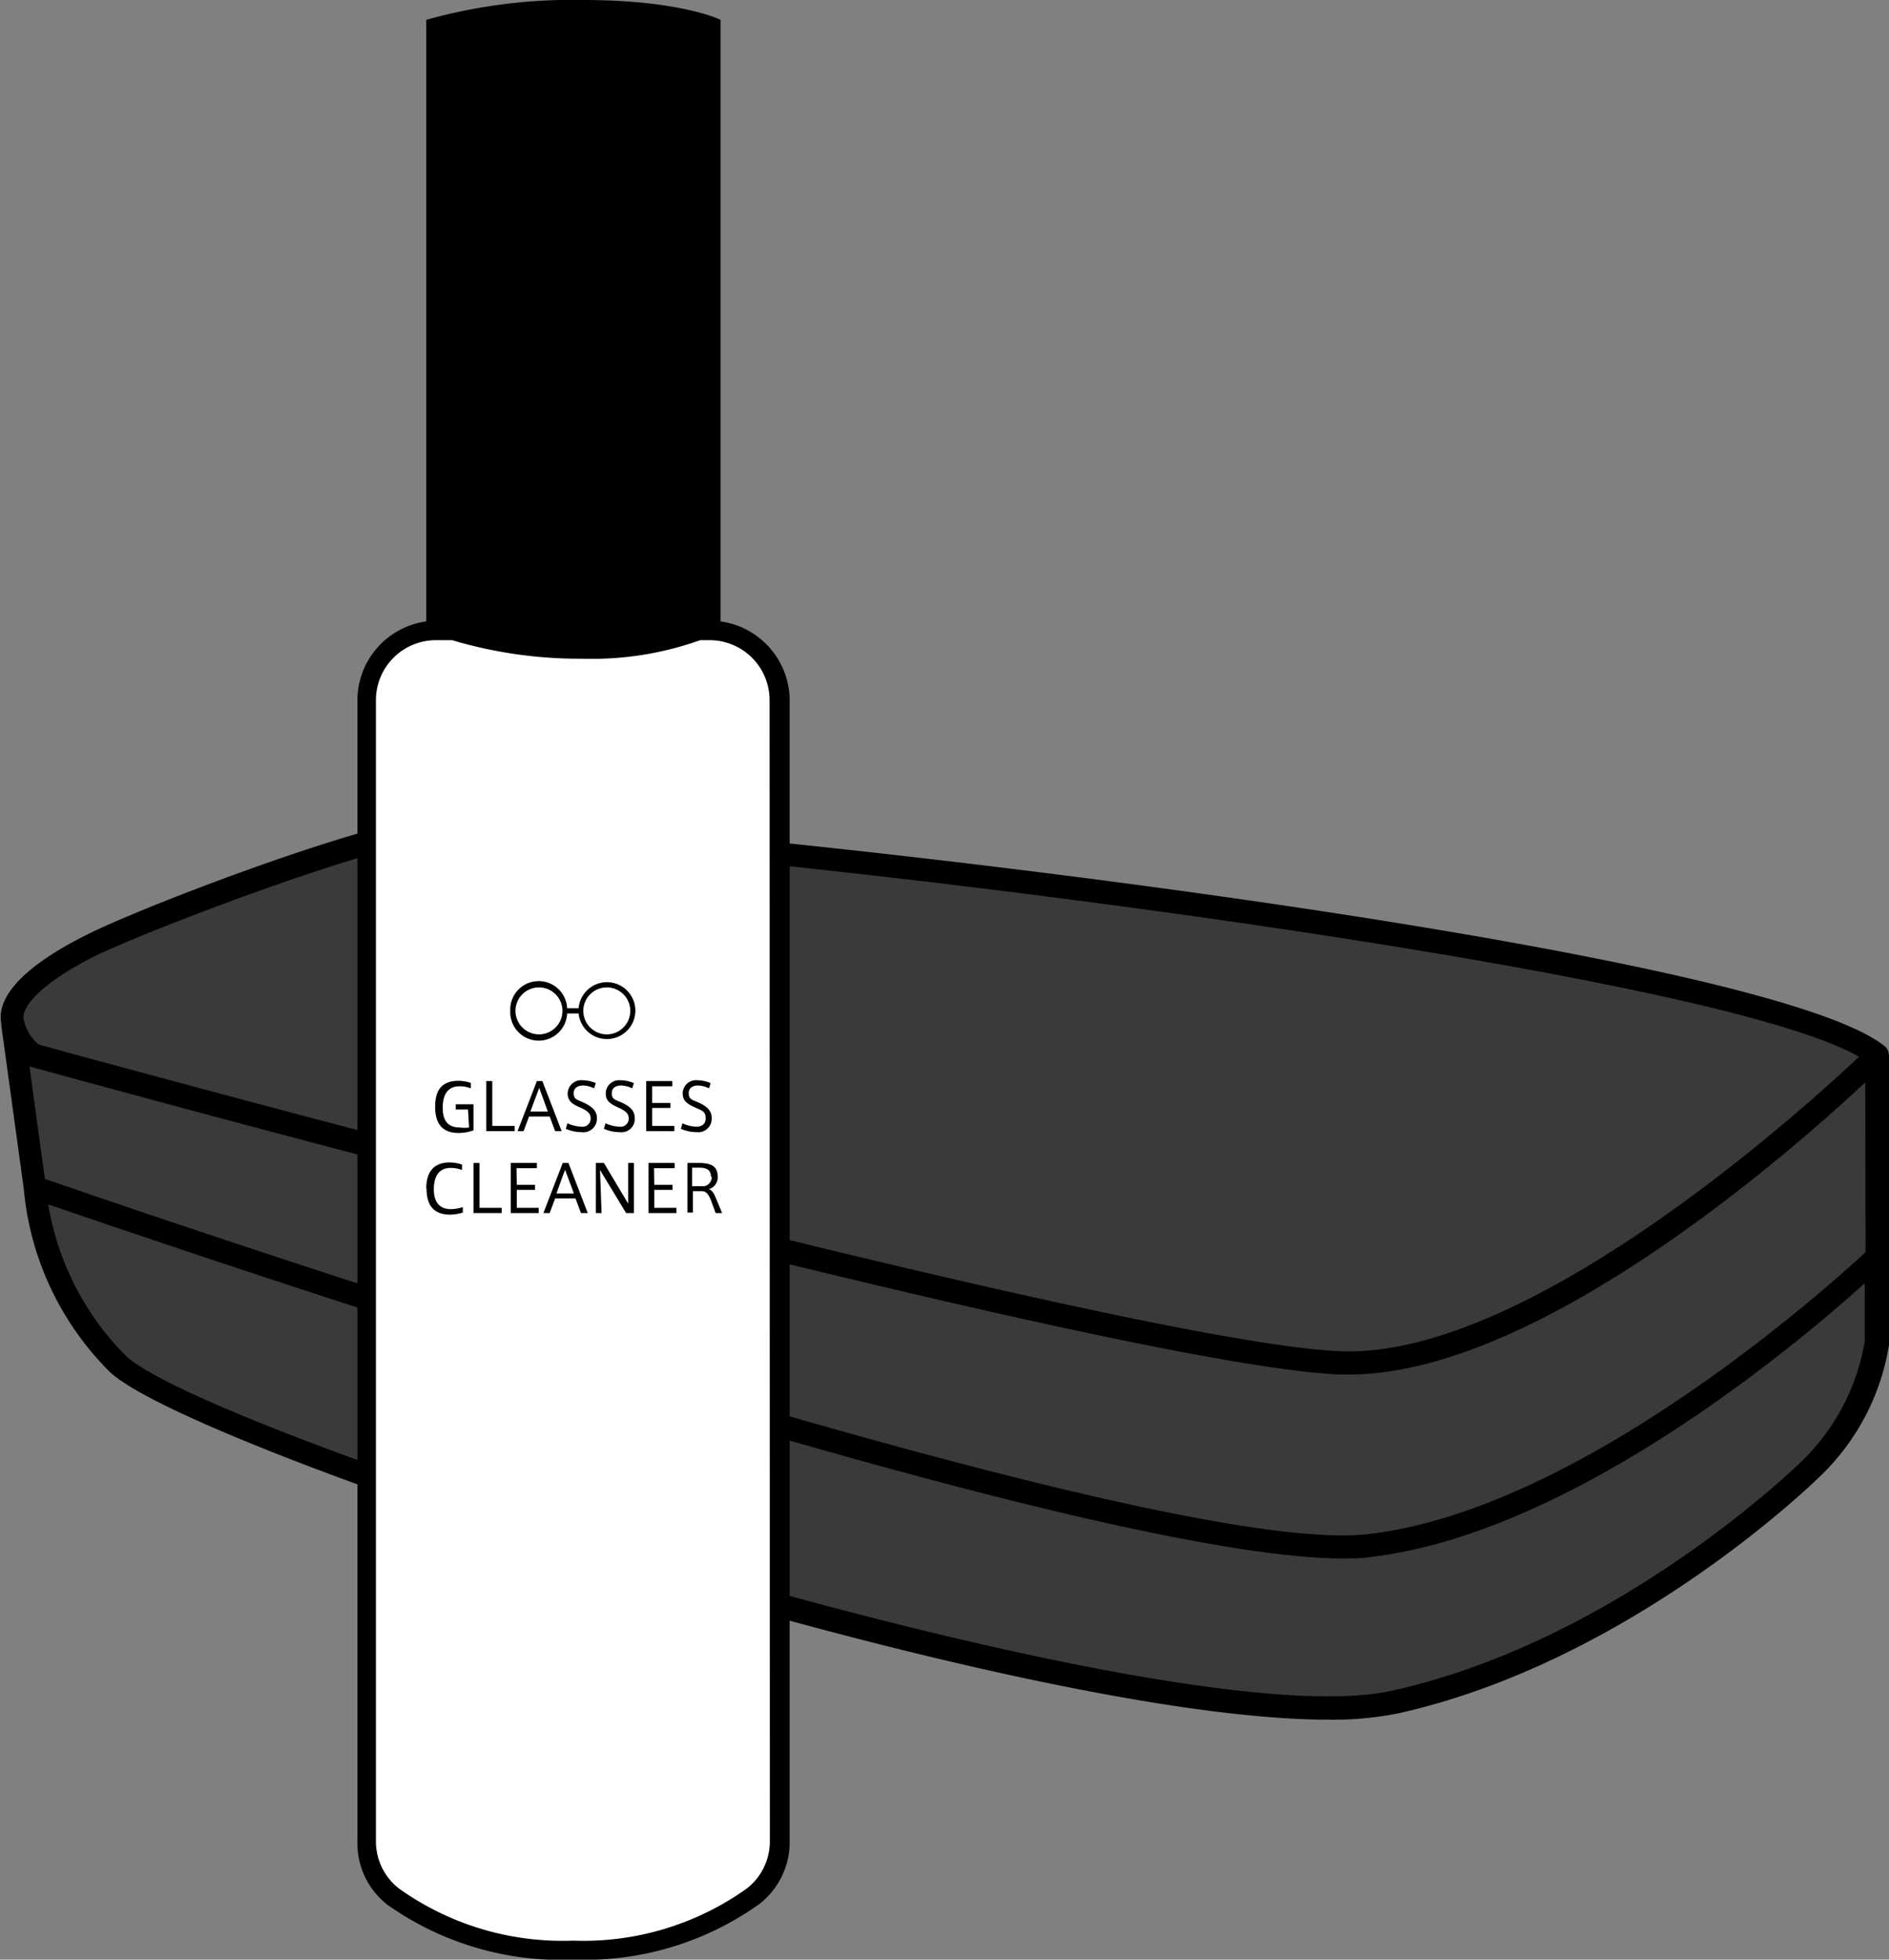 <svg xmlns="http://www.w3.org/2000/svg" viewBox="0 0 72.41 75.12"><rect x="0" y="0" width="72.41" height="75.12" fill="#808080" stroke="none"/><defs><style>.cls-1{fill:#3a3a3a;}.cls-2{fill:#fff;}</style></defs><g id="レイヤー_2" data-name="レイヤー 2"><g id="レイヤー_1-2" data-name="レイヤー 1"><path class="cls-1" d="M72,40.45c-5-4-51.5-9.2-55.61-8.66-2.9.39-10.89,3.46-12.89,4.46s-3.25,2.11-3,3l.86,6.27a11,11,0,0,0,3.14,6.73c3,3,40,15,49,13s16-9,16-9A8.64,8.64,0,0,0,72,51.42V40.75h-.3Z"/><path d="M72.4,40.42a.42.42,0,0,0-.16-.32c-5.32-4.26-52.11-9.26-55.95-8.75-2.88.38-10.92,3.44-13,4.5-1.64.82-3.5,2.07-3.24,3.4,0,0,0,0,0,.06l.86,6.25a11.33,11.33,0,0,0,3.27,7c2.91,2.92,34.51,13.36,46.74,13.36a12.75,12.75,0,0,0,2.67-.24c9-2,16.14-9.05,16.19-9.1a8.93,8.93,0,0,0,2.65-5.16V40.75a.32.32,0,0,0,0-.14A.31.31,0,0,0,72.4,40.42ZM71.51,48c-1.26,1.17-10.89,9.9-19.1,10.81C44,59.74,5.26,46.42,1.72,45.19l-.59-4.31h0c1.71.47,42.05,11.56,50.31,11.81h.27c7.26,0,17-8.59,19.79-11.2ZM3.66,36.64c2.07-1,9.94-4,12.75-4.41,4.06-.54,48.19,4.43,54.85,8.28C69.11,42.53,58.67,52,51.48,51.8c-8-.24-48-11.21-50-11.76a1.7,1.7,0,0,1-.56-.92C.75,38.65,1.56,37.69,3.66,36.64ZM69.15,55.93c-.07.07-7,6.93-15.79,8.88S7.79,54.94,4.78,51.93a10.71,10.71,0,0,1-2.93-5.76C7.24,48,41.41,59.74,51.48,59.74c.38,0,.72,0,1-.05,7.76-.87,16.43-8.18,19-10.5v2.23A8.33,8.33,0,0,1,69.15,55.93Z"/><path class="cls-2" d="M29.89,70.58a2.64,2.64,0,0,1-1,2.11A11.17,11.17,0,0,1,22,74.75a11.17,11.17,0,0,1-6.9-2.06,2.64,2.64,0,0,1-1-2.11V26.84a2.68,2.68,0,0,1,2.68-2.68h10.5a2.68,2.68,0,0,1,2.68,2.68Z"/><path d="M27.62,23.82V.76S26.11,0,22.34,0a20.72,20.72,0,0,0-6,.76V23.82a3.06,3.06,0,0,0-2.64,3V70.58A3,3,0,0,0,14.83,73,11.53,11.53,0,0,0,22,75.12,11.53,11.53,0,0,0,29.09,73a3,3,0,0,0,1.18-2.41V26.84A3.07,3.07,0,0,0,27.62,23.82Zm1.89,46.76a2.29,2.29,0,0,1-.88,1.81,10.78,10.78,0,0,1-6.67,2,10.78,10.78,0,0,1-6.67-2,2.29,2.29,0,0,1-.88-1.81V26.84a2.3,2.3,0,0,1,2.3-2.3h.62a17.12,17.12,0,0,0,5,.71,12.32,12.32,0,0,0,4.51-.71h.36a2.3,2.3,0,0,1,2.3,2.3Z"/><path d="M23.26,37.65a1.09,1.09,0,0,0-1.08,1h-.44a1.09,1.09,0,0,0-2.18.1,1.09,1.09,0,0,0,2.18.1h.44a1.09,1.09,0,1,0,1.08-1.2Zm-2.6,2a.9.9,0,1,1,.9-.9A.9.9,0,0,1,20.66,39.65Zm2.6,0a.9.9,0,1,1,.9-.9A.9.9,0,0,1,23.26,39.65Z"/><path d="M17.94,42.53h-.47v-.2h.68v1a1.72,1.72,0,0,1-.57.1c-.69,0-.9-.44-.9-1s.19-1,.9-1a1.59,1.59,0,0,1,.47.08l0,.21a1.18,1.18,0,0,0-.43-.08c-.49,0-.65.37-.65.82s.16.76.66.76a1.23,1.23,0,0,0,.35,0Z"/><path d="M18.87,43.16h.86v.2H18.64V41.44h.23Z"/><path d="M20.58,41.44h.21l.74,1.92h-.25l-.21-.56h-.79l-.21.56h-.23ZM21,42.61l-.33-.91-.34.91Z"/><path d="M22.77,41.72a1,1,0,0,0-.41-.11c-.16,0-.37.06-.37.3s.16.25.37.35.52.26.52.58a.52.52,0,0,1-.58.56,1.51,1.51,0,0,1-.61-.13l.06-.21a1.47,1.47,0,0,0,.54.13.31.31,0,0,0,.35-.33c0-.19-.14-.29-.41-.41s-.47-.23-.47-.53a.52.52,0,0,1,.58-.51,1.28,1.28,0,0,1,.5.11Z"/><path d="M24.23,41.72a1,1,0,0,0-.41-.11c-.17,0-.37.06-.37.3s.15.25.37.35.51.26.51.58a.51.51,0,0,1-.57.56,1.51,1.51,0,0,1-.61-.13l.06-.21a1.43,1.43,0,0,0,.54.13.31.31,0,0,0,.35-.33c0-.19-.15-.29-.41-.41s-.47-.23-.47-.53a.51.51,0,0,1,.57-.51,1.29,1.29,0,0,1,.51.11Z"/><path d="M25,42.28h.7v.19H25v.69h.85v.2H24.77V41.44h1v.2H25Z"/><path d="M27.18,41.72a1.08,1.08,0,0,0-.42-.11c-.16,0-.36.06-.36.3s.15.25.37.35.51.26.51.58a.52.52,0,0,1-.58.56,1.5,1.5,0,0,1-.6-.13l.06-.21a1.38,1.38,0,0,0,.53.13c.18,0,.36-.07.36-.33s-.15-.29-.41-.41-.47-.23-.47-.53a.51.51,0,0,1,.57-.51,1.24,1.24,0,0,1,.5.11Z"/><path d="M16.34,45.56c0-.53.2-1,.9-1a1.59,1.59,0,0,1,.47.08l0,.21a1.18,1.18,0,0,0-.43-.08c-.49,0-.65.37-.65.82s.18.76.66.76a1.45,1.45,0,0,0,.45-.08l0,.21a1.61,1.61,0,0,1-.49.08c-.69,0-.9-.44-.9-1Z"/><path d="M18.38,46.3h.85v.2H18.15V44.58h.23Z"/><path d="M19.81,45.42h.7v.19h-.7v.69h.84v.2H19.58V44.58h1v.2h-.78Z"/><path d="M21.57,44.58h.22l.74,1.92h-.26l-.21-.56h-.78l-.21.56h-.24ZM22,45.75l-.34-.91-.33.91Z"/><path d="M23.06,46.5h-.22V44.58h.31l.93,1.56V44.58h.22V46.5H24l-1-1.65Z"/><path d="M25.08,45.42h.7v.19h-.7v.69h.85v.2H24.86V44.58h1v.2h-.79Z"/><path d="M27.25,46c-.1-.23-.18-.34-.36-.34h-.33v.82h-.21V44.58h.44c.39,0,.72.08.72.51a.47.47,0,0,1-.36.5c.12,0,.2.13.28.31l.25.6h-.25C27.39,46.37,27.31,46.18,27.25,46Zm0-.91c0-.26-.19-.33-.47-.33h-.25v.71H27A.35.35,0,0,0,27.28,45.11Z"/></g></g></svg>